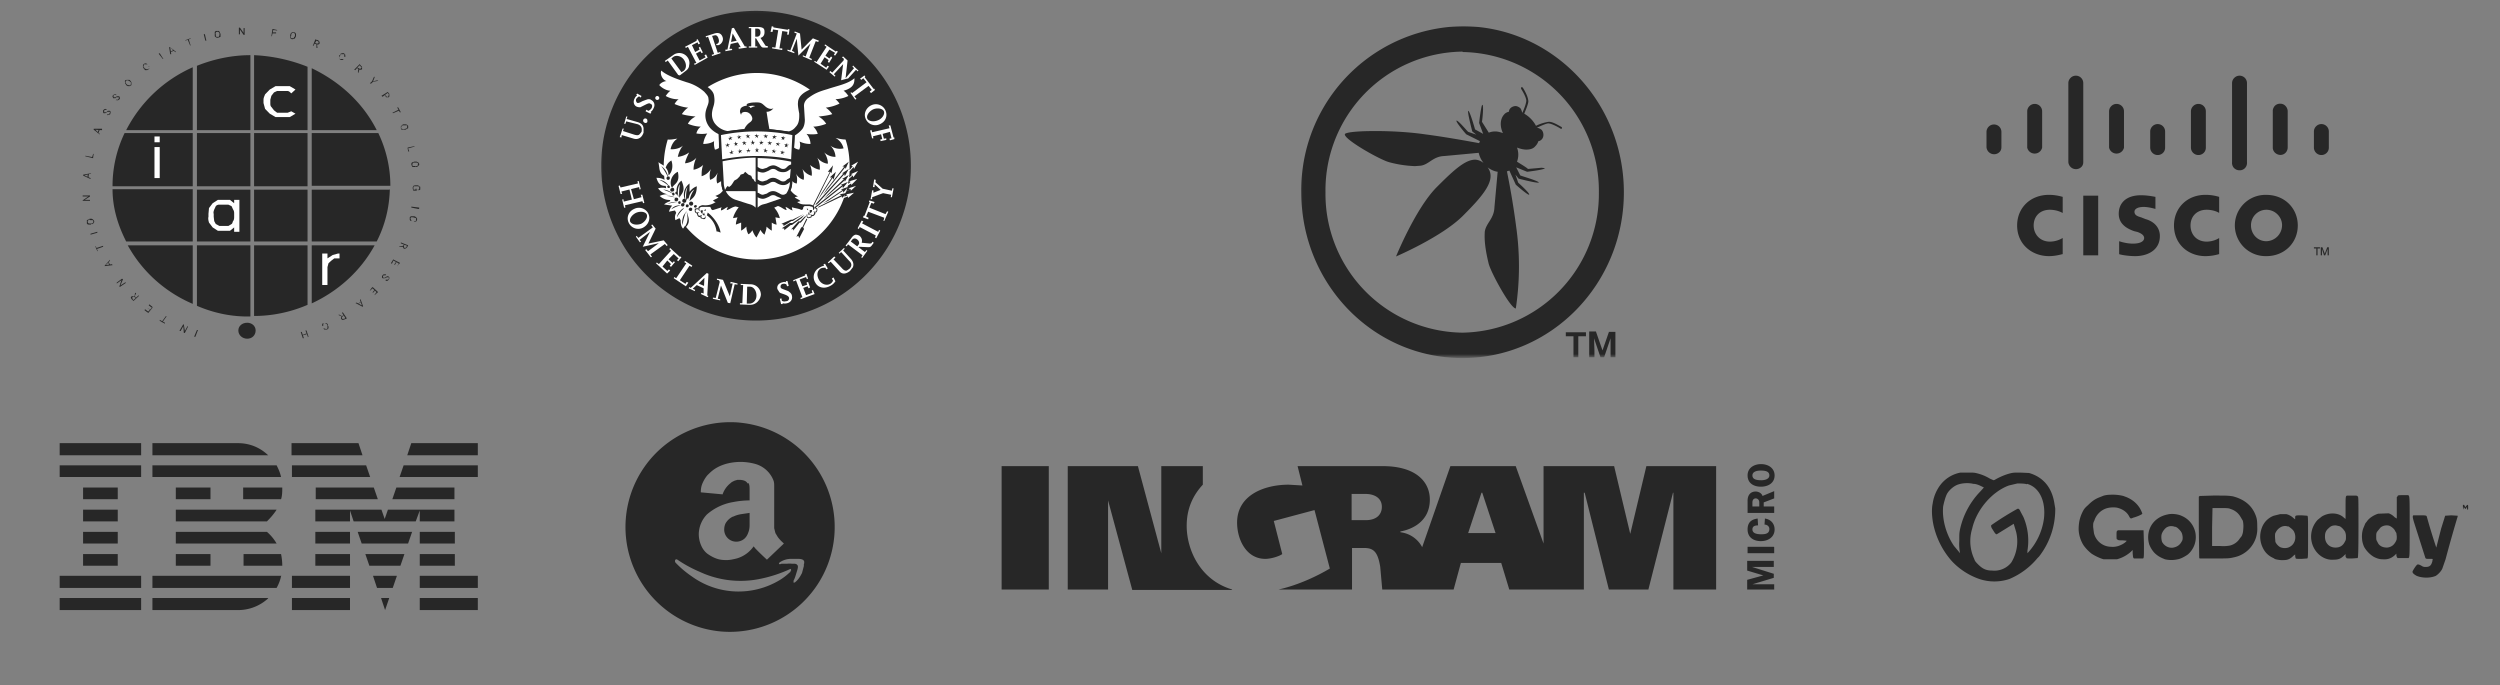 <svg xmlns="http://www.w3.org/2000/svg" shape-rendering="geometricPrecision" text-rendering="geometricPrecision" viewBox="0 0 620 170"><rect x="0" y="0" width="620" height="170" fill="#808080" stroke="none"/><g mask="url(#a)" transform="matrix(1.3 0 0 1.2 19.07 -2.04)"><path fill="#272727" d="m22.4 71.2.5-1.3h.2l-.5 1.4h-.2v-.1ZM19.6 70l.7-1.3.1.1.2 1.3.5-1 .1.1-.6 1.3h-.2l-.1-1.4-.5 1h-.2V70Zm-3.4-1.8L17 67l.1.1-.8 1.2h-.1v-.1Zm-.4-.2v-.2l1 .6v.2l-1-.6Zm-2.1-3.2.1-.2.6.5-.1.2-.6-.5Zm-.2 1.4.9-1h.1l-.9 1.2-.1-.2Zm-.1-.9.6.4h-.1l-.5-.4Zm-.5.5.1-.2.6.5-.1.2-.6-.5Zm-2.1-1.9-.3-.3-.2-.3v-.2l.2-.2a.4.4 0 0 1 .3 0h.2l.3.3v.1l-.3-.2-.1-.1h-.3v.2c-.1 0-.1 0 0 .1v.2l.2.2 1-1v.2l-1 1Zm.5-1.6-.3.7v-.1l.1-.7.2.1Zm-3.7-2.2 1-.8.2.1-.5 1.3 1-.7v.2l-1.1.8-.1-.1.4-1.3-.9.7v-.2Zm-2.2-3.6 1.3-.2.1.2-1.5.2v-.1l.1-.1Zm1-1-1 1.1h-.1l1-1.2v.2l.1-.1Zm-.5.3H6l.4.7h-.2l-.3-.7ZM3.6 53l1.4-.5v.2l-1.3.5V53h-.1Zm-.1-.4h.1l.4 1h-.1l-.4-1ZM2.6 50l1.3-.4v.2l-1.3.4V50Zm-.2-3.1h.4l.2.1.2.2.1.2v.2l-.1.2-.2.2h-.3v.1a1 1 0 0 1-.4 0h-.2l-.2-.2v-.7l.2-.1.3-.1v-.1Zm.1.2-.3.1-.1.1a.3.3 0 0 0 0 .3v.2l.3.1h.5l.2-.2a.3.3 0 0 0 0-.3v-.1l-.1-.1h-.5v-.1Zm-1.4-5h1.4v.2l-1 .7h1v.2H1.1v-.1l1.1-.8H1.1v-.2Zm.2-4.2 1.3.6v.2L1.2 38v-.1h.1Zm1.3-.3-1.3.4h-.1v-.2l1.5-.3v.1h-.1Zm-.5 0h.2l-.1.8H2l.1-.8Zm1-4.1h.1l-.1.7h-.2l.2-.7Zm-1.4.4 1.4.3v.2L1.6 34v-.1h.1Zm1.7-5.5 1 1v.1l-1.2-1v-.2l.2.1Zm1.3.2-1.4-.1v-.2h1.5v.3h-.1Zm-.5-.2h.2l-.3.8h-.2l.3-.8Zm1.9-3.6h-.2l-.2.1-.1.1-.2.1h-.3a.4.4 0 0 1-.1-.3v-.3l.2-.2a.4.4 0 0 1 .5 0l-.1.1h-.3l-.1.2v.3h.4l.1-.1.2-.2h.4l.1.1v.1c.1.1 0 .2 0 .2a.7.7 0 0 1-.1.4h-.2l-.2.1h-.1v-.2h.4v-.2l.1-.1v-.2h-.2Zm1.9-3h-.5l-.1.2h-.5v-.1l-.1-.2v-.2l.1-.1.2-.2h.4v.2l-.2-.1h-.1l-.2.1v.4h.4l.2-.2h.5v.1l.1.2v.2a.8.8 0 0 1-.3.3h-.1s-.1.1-.2 0h-.2l.1-.1h.3A.6.6 0 0 0 8 22v-.2Zm2.2-3.4.2.3v.6l-.3.2h-.4l-.3-.2v-.1l-.2-.2v-.3a.5.5 0 0 1 0-.4l.3-.1h.4c.1 0 .2 0 .3.2Zm-.1.2v-.1l-.2-.1-.2-.1h-.2l-.1.1-.1.1v.4l.2.2.2.2h.2c.1.05.2.05.3 0l.1-.2v-.4l-.2-.1Zm3.5-3.1.2-.1v.5l-.2.2-.2.1H13l-.2-.3-.1-.1-.1-.2v-.3c0-.16.07-.3.2-.4l.2-.1h.2l.3.2h-.7v.2l-.1.1v.2l.1.2h.1c0 .2.1.2.2.2l.1.1h.4l.2-.2v-.3h-.2Zm2.2-2.8.7 1.2h-.1l-.8-1.1.2-.1Zm2-1.2.2 1.4h-.2l-.2-1.4.1-.1.1.1Zm1 1-1-1h-.1v-.1l1.2 1-.2.1h.1Zm-.3-.5v.2l-.7.3v-.1l.7-.4Zm2.8-2.3.4 1.4h-.1l-.5-1.3h.2v-.1Zm.4-.1v.1l-1 .4V10l1-.4Zm2.7-.9.3 1.4h-.2l-.3-1.3h.1l.1-.1Zm3-.1v.7l-.2.1-.3.1h-.2l-.2-.1-.2-.2v-.9l.2-.2h.6l.2.3v.2h.1Zm-.2.2v-.3l-.2-.2a.3.3 0 0 0-.3 0h-.1l-.1.1v.2c-.1 0-.1.1 0 .2v.3l.1.2c.1.05.2.05.3 0h.2v-.1l.1-.2v-.2ZM32 7.4v1.5h-.2l-.7-1.1v1h-.2V7.4h.2l.7 1.1v-1h.2v-.1Zm5.5.3-.3 1.5h-.1l.2-1.5h.2Zm.5.8v.1h-.7v-.2h.7v.1Zm.2-.6V8l-.8-.1v-.2l.8.2Zm3.6 1.3-.2.4-.1.1-.3.1H41l-.2-.1-.1-.2v-.3c-.1 0 0-.1 0-.2v-.1l.1-.3.2-.2a.5.5 0 0 1 .4 0h.2l.2.3v.5Zm-.2 0v-.5l-.2-.2h-.3l-.2.2V9l-.1.2v.2l.1.2h.5v-.2l.2-.2Zm4 .7.4.1.2.2.1.2v.3a.4.4 0 0 1-.3.2h-.2l-.5-.2v-.2l.4.2h.2a.2.2 0 0 0 .2-.1v-.3l-.2-.1-.2-.1-.6 1.1H45l.5-1.4.1.1Zm.1 1.6v-.7h.1l.1.8h-.2v-.1Zm5 2.4h.2l-.2.2h-.3l-.2-.1-.2-.2v-.7h.2l.1-.3.3-.1h.4c0 .2.1.2.2.3v.5l-.2-.1v-.5h-.7v.2l-.2.1v.2l-.1.2v.1l.1.2h.6Zm3.2 1 .3.4.2.2v.5a.4.4 0 0 1-.4.1h-.2l-.4-.4h.1l.3.1.1.1h.2l.2-.2v-.1l-.2-.2-.2-.2-.8 1-.2-.1 1-1.1v-.1Zm-.3 1.7.1-.7.2.1-.2.8-.1-.2Zm3.2 1.1-.3.8.8-.2.2.1-1 .2-.4.4-.2-.1.4-.4.4-1 .1.2Zm2.1 3.9-.2-.3.3.2.1.2h.3v-.2l.1-.1v-.2l-.2-.3-1 .8-.2-.2 1.2-.8.3.4v.3a.4.4 0 0 1-.1.4h-.4c-.1 0-.2 0-.2-.2Zm2.7 2.9-1.3.6-.1-.1 1.3-.7v.2h.1Zm.2.4h-.2l-.5-1h.2l.5 1Zm.9 3.6a1 1 0 0 1-.4 0h-.4l-.1-.3v-.4l.2-.2.2-.2h.6l.2.1.2.2v.5l-.2.1-.3.2Zm-.1-.2h.2l.2-.2v-.5h-.8l-.2.1-.1.2a.3.3 0 0 0 0 .3v.1h.1l.2.1h.3l.1-.1Zm.8 4.7h-.2l-.1-.6h.1l.2.6Zm1-1-1.3.4v-.2l1.3-.3v.2-.1Zm.2 4.2a1 1 0 0 1-.4 0H64l-.1-.2-.1-.3v-.2l.1-.2.2-.1.3-.1h.4l.2.1a.5.5 0 0 1 .3.4v.2l-.2.2-.2.2h-.3Zm0-.1.2-.1h.2v-.2l.1-.2v-.1l-.2-.2h-.7l-.1.1-.1.2v.3l.1.1h.4l.1.1Zm.1 5h-.5a.5.5 0 0 1-.1-.3.8.8 0 0 1 0-.5l.1-.2.3-.1h.6l.2.2.2.1v.6l-.2.1H65v-.1h.2l.1-.1v-.5l-.2-.1h-.8a.4.4 0 0 0-.1.3v.4h.4v-.2h.2v.5l-.1-.1Zm.5 3.8-1.4-.3v-.2l1.5.2v.2l-.1.1Zm-1.4 2.3v.2l-.2-.1-.1-.2v-.5l.2-.2h.7l.2.1.2.2.1.2v.2l-.1.3-.2.1h-.3v-.1h.2l.2-.1v-.5l-.2-.1h-.2l-.1-.1h-.5v.2c-.1 0-.1.1 0 .2v.1l.1.1Zm-.6 5.2-.2.4-.2.2-.2.1h-.2l-.1-.1-.1-.2v-.2l.2-.4h.1l-.1.3v.2a.3.3 0 0 0 0 .2h.4v-.1l.2-.3-1.2-.5v-.2l1.4.6Zm-1.7.2.8-.1-.1.2h-.7v-.1Zm-1.4 3.6-.2-.1.4-.7.1.1-.3.7Zm1.4 0-1.2-.7v-.2l1.3.7v.2h-.1Zm-.8.2h-.2l.4-.6h.1l-.3.6Zm.4.4.3-.7h.1l-.4.7Zm-2.6 2.3h.2l.2-.1.1-.1.2-.1h.2l.2.2v.3l-.1.2-.2.2a.4.4 0 0 1-.4 0v-.2h.4l.2-.1V59h-.4l-.1.1-.2.1h-.2c0 .1 0 .1-.1 0h-.2a.4.4 0 0 1-.1-.3v-.1l.1-.2.2-.2h.5l-.1.2h-.4a.6.6 0 0 0-.1.2v.2l.1.1Zm-2.6 2.7v-.1l.4-.6.1.2-.5.5Zm1.4.4-1-1 .1-.2 1 1v.2h-.1Zm-.8 0-.1-.1.4-.5.1.1-.4.5Zm.3.5v-.1l.4-.6.2.1-.6.6Zm-2.4 2.2-.4-1.2.1-.2.5 1.5-.1.1-.1-.1v-.1Zm-1.1-.7 1.2.7v.2l-1.4-.8h.2v-.1Zm.3.4v-.1l.6-.5v.1l-.6.5Zm-2.1 2.9-.4.2-.3.1h-.2l-.2-.2v-.3l.1-.2.4-.3v.1l-.2.2-.1.1a.3.3 0 0 0 0 .3v.1h.4l.2-.2-.6-1 .1-.2.8 1.3Zm-1.5-.8.7.4h-.2l-.6-.3.1-.1ZM47 69l-.2.1v-.5l.3-.1h.6l.2.3v.2l.1.2v.3a.5.5 0 0 1-.3.3h-.5l-.2-.2h.3l.2.1h.1l.2-.1v-.7l-.2-.3h-.1l-.2-.1h-.1l-.2.1v.4Zm-3.9 2v-.1l.7-.3v.2l-.7.2Zm1 .4-.5-1.4h.2l.4 1.3H44l.1.1Zm-1 .2-.4-1.3h.2l.4 1.3h-.2Zm.9-30.7H33.8v10.7H44V40.9Zm-10.9 0H22.9v10.7h10.2V40.9Zm0-11.7H22.9v11h10.2v-11Zm10.9 0H33.8v11H44v-11Zm.8-.6h12.4c-2.6-5.6-7-10-12.4-12.8v12.8Zm0 11.5h15a27 27 0 0 0-2.3-10.9H44.8v11-.1ZM22.1 51.6V40.8H6.8c0 3.8 1 7.4 2.6 10.8h12.7Zm0-22.4h-13a27 27 0 0 0-2.3 11h15.3v-11Zm0-.6v-13c-5.6 2.7-10 7.3-12.7 13h12.7Zm0 23.8H9.7c2.7 5.3 7 9.6 12.4 12.1V52.4Zm11-39.3c-3.5 0-7 .8-10.2 2.2v13.3h10.2V13.1Zm26.5 27.8H44.8v10.7h12.4c1.6-3.4 2.4-7 2.5-10.8l-.1.1ZM44.8 52.4v12a27 27 0 0 0 12-12h-12Zm-11-39.3v15.5H44V15.5a29.3 29.3 0 0 0-10.2-2.4ZM33.1 67V52.4H22.9v12.5c3.2 1.5 6.7 2.3 10.2 2.2V67ZM44 52.4H33.8V67c3.5 0 7-.8 10.2-2.3V52.4Z"/><path fill="#fff" d="M15.8 31.1h-1v-1.2h1v1.2Zm0 7.4h-1v-6.4h1v6.4Zm25.9-13.3-1.1.7h-2.7l-1.1-.7-.9-1-.3-1.2v-.7c0-.4.2-.8.3-1.1l.9-1 1.1-.7h2.7l1.1.7-.8.8-.3-.3a.8.8 0 0 0-.4-.2h-2l-.6.3-.5.7-.2.8v.7c0 .3 0 .6.2.8l.5.7.6.5h2l.7-.3.8.5ZM31 49.6h-1v-.9l-.8.7h-2.3l-1-.7-.7-1c-.1-.4-.2-.8-.1-1.2v-.6l.1-1.2.7-1 1-.7h2.3l.8.7V43h1v6.6Zm-1-3v-.7c0-.3 0-.6-.2-.9l-.3-.7-.6-.3h-1.7a.8.8 0 0 0-.7.3l-.3.7c-.1.3-.2.6-.1.9v.6l.1.9.3.6.7.4h1.7l.6-.4c.2-.1.2-.5.3-.6.2-.3.2-.6.2-.9v.1Zm20.1 8.5h-1l-.6.5-.5.5-.2.8v3.7h-1v-6.5h1v1l1-.7 1-.3h.3v1Z"/><path fill="#272727" d="M32.5 71.7c.9 0 1.6-.7 1.6-1.7 0-.9-.7-1.6-1.6-1.6-1 0-1.7.7-1.7 1.6 0 1 .8 1.7 1.7 1.7Z"/><mask id="a" width="400%" height="400%" x="-150%" y="-150%" mask-type="luminance"><path fill="#fff" d="M0 6.9h68.5v68.5H0V6.9Z"/></mask></g><g mask="url(#b)"><path fill="#272727" d="M187.5 79.5a38.4 38.4 0 1 0 0-76.8 38.4 38.4 0 0 0 0 76.8Z"/><path fill="#fff" d="m212.5 44.4-2 .6.5.1-.7.5.2-1.2 1-.9.1.5 1.2-1.6-1.8.8.4.1-.8.7.1-1.5 1-1.1.1.5 1-1.8-1.7 1 .4.1-.8 1v-1c0-2.3-.3-4.5-1-6.6-1 0-2-.3-2.5-.4a4 4 0 0 1 2 2.6 4 4 0 0 1-3.3-.7 4 4 0 0 1 1.3 2.8 4 4 0 0 1-2.9-1.2c.5.5 1.1 2 1 2.9-1-.1-2-.7-2.6-1.5.5 1.1.7 2 .6 3a5 5 0 0 1-2.4-1.2c.4 1 .5 2 .4 2.7a4 4 0 0 1-2.3-1.7c.3.8.5 2 .3 2.7a3 3 0 0 1-2-1.8c.5 1 .4 2.1.3 2.7-.4 0-.9-.3-1.1-.6v.5c-.1.7-.2 1.3-.5 1.8l.3.3c.5.6 1.1 1 1.6 1.2l-.8.2c.3.4 1 .5 1.4 1l-.8.2c.8.6 1.5.6 1.9.6h1c.4 0 1 .2 1.1.3.3.2.3.6.2.8 0 0 0 .2-.3.3-.2 0-.1 0 0 0 0 0 .1-.6-.1-.8l-.8-.2h-1c-.3 0-.5.3-.5.4 0 .3-.2.7-.6.5-.6-.3-1.3-.3-2.2-.6 0 .2 0 .5.2.8-.8-.2-1-.6-1.8-.9l.3.8c-.7-.1-1.2-.7-2.1-1h-.1l-.9.4a6 6 0 0 1 1.4 2.6l-1.1-.2.3 1.8s-.5 0-1.2-.5v2s-.6-.3-1.3-1c0 .7-.3 1.3-.5 2 0 0-.6-.4-1-1.2l-1 1.9s-.6-.6-1-1.8c-.5.8-1 1-1 1-.3-.5-.5-1.2-.5-1.9-.7.7-1.3 1-1.3 1v-2l-1.3.5c0-.6.2-1.2.4-1.8l-1.1.2c.2-1 1-2.2 1.4-2.7l-.8-.2c-1 .2-1.5.8-2.2.9l.3-.8c-.7.3-1 .7-1.7.9 0-.3 0-.6.2-.8l-2.2.7c-.5 0-.5-.7-.7-.8h-1.7c-.4 0-.6 0-.8.2-.3.2-.1.7 0 .8h-.1a.5.5 0 0 1-.3-.4c0-.2 0-.6.2-.7s.7-.4 1.1-.3a4.5 4.5 0 0 0 3-.8c-.3 0-.4-.2-.7-.3.4-.4 1.1-.5 1.4-.9-.3 0-.5-.2-.8-.3.7-.3 1.2-.5 1.6-1l.3-.3c-.2-.6-.4-1.2-.4-1.9v-.5l-1 .6c-.3-.6-.2-1.8.1-2.7-.5 1-1 1.5-1.9 1.8a5 5 0 0 1 .2-2.7 4 4 0 0 1-2.3 1.8c0-.8 0-1.9.4-2.8a5 5 0 0 1-2.4 1.2c0-1 .2-1.9.7-3-.6.8-1.8 1.3-2.8 1.4.1-.9.7-2 1-2.7-.8.6-1.8 1-2.8 1.1.2-1 .6-2 1.3-2.8-.8.7-2.1 1-3.1.9.2-1 .8-2.1 1.7-2.6-.5 0-1.4.3-2.4.2-.64 2.1-.98 4.3-1 6.5-.5-.4-.9-.5-1.3-.9l.2 1.4c.1 1 .5 1.7 1.2 2l.1 1c-.5-.3-1.1-.5-2-.5.5 1.8 1.3 2 2.3 2l.1.6c-.5-.2-1.2-.2-2 0 .6.8 1.3 1.3 2.5 1.5a4 4 0 0 0-2.1.4c.9.8 1.7 1 2.6 1v.3c-.6.2-1.2.5-1.5.8l2 .3c-.3.3-.6.8-.8 1.5l1.5-.3.3.6c-.3.5-.4 1.1-.2 1.8l1-.5.3.5c0 .8.1 1.6.6 2.1l.5-.7a23 23 0 0 0 39.4-6.9l1-.4v.4l1.5-1.3-2 .4.4.2-.8.4.4-1.3 1.2-.6v.4l1.3-1.2-1.9.6.5.2-1 .5.4-1.4.8-.5v.4l1.4-1.4v-.1Z"/><path fill="#fff" d="M178.3 33.3a7 7 0 0 1-1.6-1 4.8 4.8 0 0 1-1.6-5c.3-1.1.8-1.7.6-2.8 0-.7-.6-1.2-1-1.7a11 11 0 0 0-4.4-2.4c-1.2-.4-4.8-1.5-6.3-2.9-.4 1 .4 2.4 1.3 2.6-.8.1-1.5.5-1.8 1 .6.7 1.8 1.4 2.8 1.4-.5.3-1 1-1.2 1.3.8.5 2.2.9 3.2.8-.4.3-.8.8-1 1.2.7.3 2 .8 3.4.9-.5.2-1.2 1-1.6 1.6.8.3 2.4.5 3.4.6-.8.4-1.5 1-1.9 1.8.7.3 2 .7 3.2.7a3 3 0 0 0-1.1 1.7 8 8 0 0 0 2.7 0 6 6 0 0 0-1 2.6c.9 0 2-.2 2.7-.7-.1.7 0 1.5.2 2.1.3 0 .7-.2 1-.4v-3.4Zm33.6-13.9c-1.6 1.4-4 1.8-6.7 2.7-2 .6-3.2 1-5 2.4-.4.4-.9 1-.8 2l.2 3.2c0 1.1-.3 2-.8 2.5a7 7 0 0 1-1.7 1.4l-.2 3c.4.3 1 .5 1.3.5.3-.6.3-1.4.1-2a6 6 0 0 0 2.7.6c0-.7-.3-1.8-1-2.5a8 8 0 0 0 2.8 0c-.2-.7-.6-1.3-1.1-1.8 1.1 0 2.5-.4 3.2-.7a5.3 5.3 0 0 0-1.9-1.8c1-.1 2.6-.3 3.4-.6a6 6 0 0 0-1.6-1.6 11 11 0 0 0 3.4-1 5.02 5.02 0 0 0-1-1.1 8 8 0 0 0 3.2-.8c-.2-.3-.7-1-1.2-1.3 2.6-.7 2.7-2 2.7-3v-.1Z"/><path fill="#fff" d="M200.8 22.2a23 23 0 0 0-25.3-.6c1 .7 1.5 1.4 1.6 2.2.1.7.2 1.5-.2 2.7-.4 1.3-.6 2.6.3 4a5 5 0 0 0 3.2 2l4.2-.5a4 4 0 0 1 1.3-1.6c.9-.6.7-1.2.5-1.6a2 2 0 0 0-.9-.9c-.4-.2-1.7-.3-1.7.6-.2-.4-.4-.8-.2-1.3.1-.8 1.4-1 1.7-1-.3-.1-.1-.5.4-.6.7-.2 1.3-.2 2-.2 1.1 0 1.3.3 2 .9.7.7 1.7.9 2.1.5-.3.6-1.2 1-1.7.9l.4 2.6.3 1.7 4.8.6a3 3 0 0 0 1.7-1.1c.6-.6 1-1.4.9-3.4-.1-.5-.4-2-.3-2.6 0-1.5 1.2-2.5 3-3.3h-.1Z"/><path fill="#fff" d="m185.5 26.3.4.2.1.1.1.2.6-.3.6-.2c-1-.2-1.2.1-1.8 0Zm32.7 4.5c1.4-.6 2-2 1.4-3.4a2.6 2.6 0 0 0-3.5-1.3c-1.3.6-2 2.1-1.4 3.4a2.6 2.6 0 0 0 3.5 1.3Zm-1.6-3.7c1-.4 2.3-.2 2.6.5s-.4 1.8-1.4 2.2c-1.1.5-2.4.3-2.7-.4s.4-1.8 1.5-2.3Zm-.3 7.3-.5-2 .3-.2.2.6 4.3-1-.2-.7h.4l.8 3h.2v.4l-1.1.3-.1-.4.5-.1-.4-1.6-1.8.5.3 1.2.6-.1v.4l-1.4.3-.1-.4.5-.1-.3-1.2-2 .5.1.5h-.3v.1Zm-60.7-5.5-.2.6 2.8.8c.9.3 1.3.7 1.4 1.5v1.1c-.4 1.2-1.3 1.8-2.4 1.5l-3-.9-.1.6-.4-.1.7-2.1h.3l-.2.6 2.8.9c.7.2 1.1.2 1.4-.2l.4-.5c.2-1-.1-1.6-1-1.9l-2.8-.7-.2.6h-.3l.5-1.8h.3Zm5 1.2a.5.5 0 0 1-.32.37.5.5 0 0 1-.48-.07.54.54 0 0 1 .4-1 .5.5 0 0 1 .31.28.5.5 0 0 1-.01.42h.1Zm.9-2.2-.2.3-1.2-.6.2-.4.5.3c.4-.2.6-.4.8-.7.2-.4.2-.9-.2-1-.3-.3-.6-.2-1.4.2l-1.2.6c-.3 0-.6 0-1-.2-.7-.4-.8-1.3-.4-2 .2-.4.3-.5.6-.7l-.2-.2.2-.3 1.1.6-.2.4-.4-.3c-.4.2-.5.4-.7.6-.2.4 0 .8.2 1 .3.1.6 0 1.3-.4l.8-.3.6-.2c.3 0 .6 0 .8.2.8.4 1 1.3.6 2a2 2 0 0 1-.8 1h.2v.1Zm2-3.6a.5.5 0 0 1-.85.35.5.5 0 0 1-.15-.35c0-.2.2-.5.5-.5s.5.3.5.5Zm12-10-3.2 1.8-.2-.3.6-.2-2.1-4-.5.3-.2-.3 2.9-1.5-.1-.2.3-.2.6 1.1-.4.2-.2-.5-1.4.7.8 1.7 1.1-.6-.2-.5.3-.2.7 1.4-.3.2-.3-.5-1.1.6.9 1.7 1.5-.8-.3-.5.4-.2.5 1-.1-.2Zm3.2-1.1-2.1.7-.1-.3.6-.2-1.5-4.3-.5.2-.1-.3 2.2-.7c1-.3 1.7 0 2 .9.3.8-.2 1.7-1 2h-.5l-.1-.3h.2c.5-.2.6-.7.4-1.3-.2-.7-.6-1-1.1-.8l-.5.1 1.4 4.2.6-.2.1.3Zm6.4-1.7h-.4L182 6.9l-.5.1-1.1 5.3h-.5v.4l1.7-.3-.1-.3h-.6l.3-1.2 1.8-.4.7 1.2h-.5v.4l2-.3-.1-.3Zm-3.8-1.1.4-2.1 1 1.8-1.4.3Zm9.1 1h-.3c-.2 0-.2 0-.4-.3l-1.1-1.7c.7-.2 1-.7 1-1.4 0-.4 0-.7-.3-1-.3-.2-.7-.3-1.3-.3h-2.3V7h.6v4.5h-.6v.3h2.1v-.3h-.5v-2h.2l1.1 1.8c.3.4.4.5.8.5h1v-.4Zm-3.1-4.3h.5c.5 0 .8.3.8 1 0 .6-.3 1-.9 1h-.4v-2Zm6.6 5.3-2.4-.4v-.3l.8.1.7-4.3-1.3-.2-.1.6h-.5l.3-1.4.4.1v.2l3.6.6v-.2l.4.1-.2 1.3h-.4l.1-.7-1.3-.2-.7 4.3h.7v.4h-.1Zm7.3 2.5-2.1-.9v-.3l.7.3 1.2-3.2-3 3-.4-4.2-1.2 3 .6.3v.3l-1.7-.6v-.3l.7.2 1.6-4.2-.6-.2.1-.3 1.3.5.4 4 2.8-2.8 1.5.6-.2.3-.6-.2-1.6 4.1.6.3v.3h-.1Zm3.8 2.4-3.1-2 .2-.2.4.3 2.5-3.8-.5-.3.1-.3 2.7 1.8.1-.2.4.2-.7 1-.3-.2.3-.5-1.4-.8-1 1.5 1 .7.4-.5.3.3-.8 1.3-.3-.3.2-.4-1-.7-1 1.6 1.4 1 .3-.5.4.2-.6.8Zm-35.5.3-.5.3-2.5-3.4.5-.4c.7-.5 2-.2 2.6.7.7 1 .7 2.2-.1 2.8Zm1-3.4a2.5 2.5 0 0 0-3.6-.5l-2 1.4.2.3.5-.4 2.6 3.6.4.1 1.3-1c.6-.4 1-.9 1-1.5.2-.7 0-1.5-.4-2Zm41.1 2-.2.3.4.4-2.1 2.5.5-4.4-1.1-1-.3.2.5.4-.1.4-2.8 3-.5-.4-.2.3L207 19l.2-.2-.4-.4 2.3-2.5-.5 4 1.5-.4h.2l2-2.2.4.4.2-.2-1.3-1.2v-.1Zm5.2 5.7-.1.2-2.3-3h.2l-.2-.4-1.1.8.3.3.5-.4.8 1-3.6 2.7-.1-.2-.3.1 1.2 1.7.3-.2-.5-.6 3.5-2.6.8 1-.5.4.3.4 1-.8-.3-.4h.1Zm-22.7 53.5h-.4l-.3-1.3.4-.1.1.6c.4.2.7.2 1 .1.6 0 .8-.4.8-.8-.1-.4-.4-.6-1.2-.9s-1-.3-1.2-.5l-.5-.8c-.2-.8.3-1.5 1.3-1.7.3-.1.5-.1.8 0v-.3h.4l.3 1.2-.4.1-.2-.5c-.3-.1-.5-.2-.8-.1-.4 0-.7.4-.6.8 0 .3.3.4 1.1.7l.8.3.5.4c.2.2.4.5.4.8.2.8-.3 1.6-1.2 1.8a2 2 0 0 1-1.1 0v.2Zm8-2.5-3.5 1.3-.1-.3.5-.2-1.6-4.2-.6.3-.1-.3 3-1.2-.1-.2.4-.2.4 1.2-.3.1-.2-.5-1.6.6.7 1.7 1.2-.4-.2-.5.4-.2.5 1.4-.4.2-.2-.5-1.1.4.7 1.8 1.6-.6-.2-.5.3-.2.4 1h.1Zm5.1-3.2a3 3 0 0 1-1.3 1.2c-1.4.8-3 .5-3.7-.8a2.6 2.6 0 0 1 1-3.7 3 3 0 0 1 1.2-.5l-.2-.3.4-.2.7 1.2-.4.2-.2-.4c-.6 0-.8 0-1.2.2-.9.6-1 1.7-.4 2.8s1.9 1.5 2.8 1c.3-.2.5-.4.7-.8l-.3-.5.4-.3.5 1v-.1Zm2.3-8-.4.4 2 2.2c.5.6.7 1.3.4 2l-.7.9c-1 .8-2 .9-2.7 0l-2.1-2.3-.5.4-.2-.2 1.6-1.5.3.3-.5.4 2 2.1c.5.6.9.8 1.3.7l.6-.4c.7-.6.7-1.4 0-2l-2-2.2-.4.4-.2-.2 1.3-1.2.2.2Zm8.8-4.5-1 1.9-.3-.2.2-.5-4-2.1-.2.5-.3-.2 1-1.9.4.2-.3.5 4 2.1.2-.5.3.2Zm2-4.7-1 2.3h-.2l.2-.8-4-1.5-.5 1.2.6.3-.1.4-1.3-.5.2-.4h.2l1.3-3.4h-.2l.1-.4 1.3.4-.2.4-.6-.2-.5 1.2 4 1.6.4-.7.3.1Zm1.3-5.7-.4 2.1h-.3l.1-.6-2-.4-2.7 1v.5h-.4l.4-2.2h.3v.6l1.8-.7-1.5-1.4v.7h-.4l.3-1.9.4.1-.1.6 1.8 1.6 2.3.5.1-.6h.3v.1ZM211 59.9l.3-.4c.3-.4.8-.5 1.3-.1s.6 1 .3 1.3l-.3.4-1.6-1.2Zm5.4 0-.2.3c0 .1-.2.2-.5.2l-2-.2c.2-.7 0-1.2-.5-1.7a2 2 0 0 0-1-.3c-.4.1-.7.3-1.1.9l-1.4 1.8.3.2.3-.5 3.6 2.7-.3.5.2.2 1.3-1.8-.2-.2-.4.5-1.6-1.2.2-.1 2.1.1c.5 0 .6 0 .9-.3l.6-.8-.3-.2v-.1Zm-61.6-8.3-.5-2.1.3-.1.1.6 2-.5-.6-2.5-2 .5.2.6h-.4l-.5-2 .3-.1.2.5 4.3-1-.1-.6h.3l.5 2-.3.1-.1-.6-2 .5.7 2.5 1.9-.5-.2-.6h.4l.5 2-.3.1-.2-.5-4.3 1 .1.6h-.3v.1Zm4.6 4.9c1.4-.7 2-2.2 1.4-3.5a2.6 2.6 0 0 0-3.5-1.2c-1.4.6-2 2.1-1.4 3.4a2.6 2.6 0 0 0 3.5 1.3Zm-1.7-3.7c1.1-.5 2.4-.3 2.7.4s-.4 1.8-1.4 2.3c-1.1.4-2.3.2-2.7-.5-.3-.7.4-1.7 1.4-2.2Zm3.7 11L160 62l.3-.2.4.5 2.7-2-4 .9 1.8-3.7-2.6 2 .4.4-.3.2-1-1.4.2-.2.4.5 3.6-2.6-.4-.6.3-.1.8 1-1.8 3.7 3.8-.8 1 1.2-.3.2-.4-.5-3.6 2.6.4.6-.3.1Zm4 4-2.7-2.5.2-.2.5.4 3-3.3-.4-.4.2-.3 2.4 2.2.1-.1.3.2-.8 1-.3-.3.4-.4-1.2-1.1-1.3 1.3 1 .9.3-.4.3.2-1 1.2-.3-.3.3-.4-.9-.9-1.2 1.5 1.2 1.1.4-.4.3.3-.7.7h-.1Zm4.7 3.2-3-2 .1-.3.5.3 2.5-3.7-.5-.3.2-.3 1.8 1.2-.2.3-.5-.3-2.4 3.6 1.4.9.3-.5.4.2-.6.9Zm5.6 2.4-.3-.1.3-5.4-.4-.2-4 3.7-.4-.2-.1.3 1.5.7.1-.3-.6-.3 1-.9 1.7.8v1.3l-.5-.2-.2.3 1.7.8.2-.3Zm-2.5-3 1.5-1.5-.1 2-1.4-.6v.1Zm7.9 4.8-.6-.1-1.7-4.3-.8 3.3.6.1v.3l-1.8-.4v-.3l.7.1 1-4-.2-.4-.5-.1v-.3l1.5.3 1.7 4.1.7-3.2h-.6l.1-.4 1.7.4v.3l-.7-.1-1.1 4.7Zm4.8.4c.8 0 1.3-.2 1.8-.6a3 3 0 0 0 1-1.9c0-1.4-1.1-2.6-2.6-2.6l-2.4-.1v.3h.6l-.2 4.5h-.6v.3l2.4.1Zm-.6-4.5h.7c.9 0 1.6 1 1.6 2.2s-.8 2-1.8 2h-.6l.1-4.2Z"/><path fill="#272727" d="M187.7 52.8h-.3c-.1-.8-.7-1.3-1.5-1.5l-3.5-1.1c-2.2-.7-3.4-2.5-3.5-4.8-.3-4.13-.53-8.26-.7-12.4a43.6 43.6 0 0 1 18.9 0c-.1 3.6-.5 9.2-.7 12.4a5 5 0 0 1-3.5 4.8l-3.5 1c-.8.3-1.4.8-1.5 1.6h-.2Z"/><path fill="#fff" d="m187 44.6-.4-.3-.3-.7-.7-.3-.8-.7-.4.5-.7.2-.3.5-.6.6-.7.4-.5.8-.3.4-.5.4-.3-.3-.3.3-.4.7c-.1-.5-.3-1-.3-1.7l-.3-5.4c2.4-.5 5.6-.9 8.2-.9v6c-.1 0-.3-.1-.4-.4v-.1Zm.3 2.8H180a4.1 4.1 0 0 0 2.6 2.2l2.8.9.7.2c.6.2 1 .5 1.3.8v-4m7.8-3 .7-.4.2-2.2-.3.2c-.4.3-.8.6-1.6.6-.7 0-1.2-.2-1.6-.5-.3-.2-.5-.3-.9-.3s-.7.2-1 .4c-.5.2-1 .5-1.5.5s-1-.2-1.3-.3v2l.3.2c.3.2.6.3 1 .3l1-.3c.4-.3.9-.6 1.5-.6.7 0 1 .3 1.5.5.3.2.6.4 1 .4.5 0 .7-.2 1-.5Zm-6 4.8c-.5 0-1-.2-1.3-.4v2.6a3 3 0 0 1 1.3-.8l.8-.2c1.26-.44 2.53-.88 3.8-1.3l-1.2-.5c-.3-.2-.5-.3-.9-.3s-.7.2-1 .4c-.5.2-1 .5-1.5.5Zm6-7.9c.2-.2.5-.5 1-.6v-.7a44 44 0 0 0-8.3-.9v2.2l.3.2c.3.2.6.3 1 .3l1-.3c.44-.33.96-.54 1.5-.6.7 0 1 .3 1.5.5.3.2.6.4 1 .4.5 0 .7-.2 1-.5Zm-7.3 4.2v2.2l.3.1c.3.2.6.4 1 .4l1-.3c.4-.3.9-.6 1.5-.6.7 0 1 .3 1.5.5.3.2.6.4 1 .4s.6-.2.8-.3c.56-.83.88-1.8.9-2.8h-.1a2 2 0 0 1-1.6.7c-.7 0-1.2-.3-1.6-.5-.3-.2-.5-.3-.9-.3s-.7.2-1 .4c-.5.2-1 .5-1.5.5s-1-.2-1.3-.4Z"/><path fill="#fff" d="m179.1 39.5-.3-6a43.6 43.6 0 0 1 17.7 0l-.3 6a44.5 44.5 0 0 0-17 0h-.1Z"/><path fill="#272727" d="m180.8 34.8.1-.4-.4-.2h.5v-.5l.2.4.5-.1-.4.3.3.4-.4-.2-.4.3Zm3-.3-.5-.3-.3.3.1-.4-.4-.2h.5v-.5l.2.4h.5l-.4.2.2.5h.1Zm2-.2-.3-.3-.4.3.2-.4-.4-.3h.5v-.4l.2.4h.5l-.4.2.2.5h-.1Zm2.2 0-.3-.4-.4.3.2-.4-.4-.3h.5v-.4l.2.5h.5l-.4.2.1.4v.1Zm6.2.2-.4.2.2-.4-.3-.3h.4l.2-.3v.4h.5l-.4.3.1.4-.3-.3Zm-2.4-.5-.3-.3.4.1.2-.4v.4h.6l-.5.3.2.4-.4-.3-.4.3.2-.5Zm-2.1-.1-.4-.3h.5l.1-.4.1.4h.5l-.4.3.1.4-.4-.3-.3.3.2-.4Zm-8.5 4.4v-.4l-.4-.2h.5v-.6l.2.5.5-.1-.4.3.3.4-.4-.2-.3.3Zm2.8-.3-.4-.3-.4.4.1-.5-.4-.2h.5v-.5l.2.4h.5l-.4.3.3.4Zm2-.2-.4-.3-.3.4.1-.5-.4-.2h.5l.1-.5.1.5h.5l-.4.2.2.4Zm2.1 0-.4-.3-.3.3.1-.5-.3-.2h.4l.1-.5.2.5h.4l-.4.2.2.5Zm6 .2-.5.2.2-.4-.3-.3.5.1.1-.4v.4l.6.1-.5.2.1.5-.3-.4h.1Zm-2.4-.4-.3-.3h.4l.2-.4v.5h.6l-.5.2.2.5-.4-.4-.4.3.2-.4Zm-2-.2-.4-.3h.4l.2-.4v.5h.6l-.5.2.2.5-.4-.3-.3.2.1-.4h.1Zm-7.5-1.1.1-.5-.4-.2h.4l.1-.5.2.4h.4l-.3.3.2.4-.4-.3-.3.4Zm-2 .3v-.5l-.4-.2h.5v-.5l.2.4h.5l-.4.3.2.4-.4-.3-.3.4h.1Zm4.8-.6-.4-.3-.4.3.2-.4-.4-.3h.4l.1-.4.2.4h.5l-.4.2.2.5Zm2-.1-.3-.3-.4.3.2-.5-.4-.2h.4l.1-.5.2.5h.5l-.4.2.1.5Zm2.1 0-.3-.3-.4.3.2-.5-.4-.2h.5v-.5l.2.5h.5l-.4.3.1.4Zm6 .4-.5.2.2-.4-.3-.3h.5l.2-.4v.5h.5l-.5.2.1.5-.3-.3h.1Zm-2.4-.5-.3-.3h.5l.1-.4v.5h.6l-.5.2.2.5-.4-.4-.4.3.2-.4Zm-2-.2-.4-.3h.5l.1-.4.1.4h.5l-.4.3v.4l-.3-.3-.3.3.2-.4Zm-24 10.9c.6-1 2-1.2 1.4-3.9-1.5.7-2.2 2.5-1.5 3.9h.1Zm-.2-6.7a3 3 0 0 0-1.4 1.8c.5.5.7 1.3.7 1.9.9-.8 1.2-2.3.7-3.7Zm.9 9.2a3 3 0 0 0-2.1-.4 8 8 0 0 1 2.1.4Zm2.9 3.3c0 1 .7 2.3-.5 4-.1.2-.2.6.4-.1 1.3-1.5.2-2.7.1-4v.1Zm-2.4 1.6c0-.6.5-1.4 1.2-2 .4-.3.7-.5.3 0-.6.5-1.3 1.5-1.5 2Zm1.4 1.9c-.3-.7 0-1.7.2-2.3l.8-1.3c-.5.8-1 3-1 3.6Zm-2.1-8.8a.4.4 0 0 0-.7-.3c-.1.04-.2.12-.24.22a.43.43 0 0 0-.01.33.42.42 0 0 0 .55.25.4.4 0 0 0 .4-.5Zm3.8.6v-2.1c-1.3 1-1.7 2.6-1.2 3.8h-.2s-.2 0-.3.2a.5.5 0 1 0 .7-.1c-.3-1 0-2.4.5-3a8.01 8.01 0 0 0-.3 3.3l.5-.7.1.6c0-1 .4-2 1.4-2.6a6 6 0 0 0-1.2 2.9c.5-.7 1.8-1 1.8-3.7-.6.2-1.3.7-1.8 1.4Zm.9 2.8a.5.5 0 0 0-.8-.3.5.5 0 0 0-.2.3v.2c.06.27.32.45.6.4a.5.5 0 0 0 .4-.6Zm-.2 1.4a.5.5 0 0 0-.5-.3.5.5 0 0 0-.4.5.5.5 0 0 0 .8.2l.1-.4Z"/><path fill="#272727" d="M169 44.8a3 3 0 0 0-1.2 2.7.4.4 0 0 0-.3.2v.3c.09.19.3.27.5.2 0 .3.2.5.3.7l-.2-1v-.1c0-.8.1-1.5.5-2.1-.1.8-.3 2.4-.1 3.4.3-1 1.8-1.5.5-4.3Zm3.8 6.2a.4.4 0 0 0-.7.2c0 .2.2.3.4.3a.4.4 0 0 0 .3-.5Zm-2 0a.3.3 0 0 0-.3-.3.3.3 0 0 0-.4.3.29.29 0 0 0 .01.24c.04.08.1.14.19.16h.2c.2 0 .3-.2.3-.4Zm-4.7-4.7a.3.3 0 0 0-.3-.3 3.2 3.2 0 0 0-2.3-1.4 9 9 0 0 1 2.2 1.4.3.3 0 0 0-.2.4c.01.04.03.08.06.11.08.1.22.14.34.09h.2v-.3Zm0-2.2V44l-.1-.2a.4.4 0 0 0-.3 0c-.3-1-.6-1.8-1.7-2.6.62.81 1.15 1.68 1.6 2.6a.4.4 0 0 0-.3.5c.01.05.04.1.07.15a.4.4 0 0 0 .27.16.41.41 0 0 0 .46-.51Zm1.2 4-.1-.2a.3.3 0 0 0-.5 0c-1-.8-1.7-.8-2.2-.9.3.2 1.5.5 2.2 1v.2l.1.2a.3.3 0 0 0 .5-.2v-.1Zm.9 1.3c0-.3-.3-.4-.6-.4a.5.5 0 0 0-.3.6v.1c.07.1.18.17.3.2h.2c.3 0 .4-.3.4-.5Zm.6.8v-.1a.3.3 0 0 0-.3-.2c-.2 0-.2.1-.3.2-.9-.1-1.8 0-2.7.5 1-.3 2-.5 2.7-.5v.2a.3.3 0 0 0 .5.2.3.3 0 0 0 .1-.3Zm1 .5a.41.41 0 0 0-.06-.17.4.4 0 0 0-.14-.13.4.4 0 0 0-.3 0c-.3 0-.4.2-.4.5-.7 0-1.8.1-2.4 1a8 8 0 0 1 2.4-1 .4.4 0 0 0 .5.3.4.4 0 0 0 .3-.5h.1Zm5.7 2c1.9 1.5 3 3.5 3.2 5-.2-.1-.6-.3-1-.3-.2-1.6-1-3-2.4-4l.2-.6v-.1Zm-1.4 1.5c.4.2.6.2.8 0 .2-.3 0-.8 0-.9v.5c-.1.1-.2.3-.4.3-.1 0-.4 0-.5-.2-.1 0-.1-.2 0-.4v-.2s-.2 0-.3.2h-.4l-.2-.4c-.1-.2.2-.4.4-.5l-.7.1c-.2 0-.3-.4-.3-.6 0 0 .1-.2.3-.2h.4v-.2c-.3-.1-.8 0-.9.1v.6c.1.3.2.4.4.5h.3-.2l.2.6c.2.3.4.4.6.3l.2-.2-.1.2c0 .3.1.4.4.4Z"/><path fill="#272727" d="M173.7 52.3c.2-.2.5-.2.7 0-.2.1-.2.5-.1.7-.4 0-.5-.5-.6-.7Zm.7 0c.3 0 .4-.2.4-.3s.2-.2.2 0v.3h-.6Zm.2.4-.2.4-.2.2.4.1h.2l-.2-.7Zm26.2-.6v.7c.5 0 .6-.4.6-.7h-.6Zm-.1 0c-.3 0-.4-.1-.4-.3 0 0-.2-.2-.2 0l.1.3h.5Zm0 .8a1 1 0 0 1-.1-.4l-.2.7h.5l-.2-.3Z"/><path fill="#272727" d="M208.4 45.9h.5l-6.8 5.4-.1.2v.2h.3l.2.2c0 .2 0 .6-.3.6h-.6c.2 0 .5.2.3.4l-.2.4h-.4l-.4-.3.2.3v.4l-.6.2c-.2 0-.3-.2-.3-.4v-.4c-.2 0-.3.5 0 .9 0 .1.3.2.7 0 .3 0 .4-.1.4-.4v-.2l.1.2c.2 0 .4 0 .6-.3.3-.3.2-.4.2-.5l-.1-.1h.2c.2 0 .3-.2.4-.5v-.5l-.4-.2 6.7-5.3v.5l1.3-1.6-1.9.8Zm-3.6 1.6 4.8-6 .1.4.8-1.8-1.6 1.2h.5l-4.3 5.5-1 1.5.7-.8Z"/><path fill="#272727" d="m204.3 49.3 1.2-1 4-3.6v.4l1-1.7-1.7 1h.5l-4 3.8-1 1.1Zm4.4-.9-5.6 2.8-.2.2v.1l5.9-2.8v.4l1.4-1.3-2 .4.5.2Zm-8.5 6-.2-.2-1 2.1-.3.1-1.2 2.3.5-.2.2.6 1.2-2.3-.2-.4 1-2Z"/><path fill="#272727" d="m204.1 50.4 1.3-.6 3.7-2.5v.5l1.3-1.5-1.9.7.5.1-4 2.7-.9.6Zm-4.3 3.4v-.3l-1.4 1.4h-.4l-1.8 2 .5-.1v.4l1.6-2h.3l1.2-1.4Zm2.4-2.9.7-.5 6.5-7.2.1.5 1-1.8-1.7 1.1h.4l-6.8 7.5-.2.4Zm-5.8 4.9 2.4-1.7.7-.8-3 2h-.6l-2 1.3.6.1v.4l1.6-1.3h.3Zm-2 .2 1-.6.9-.6h.3l2.7-1.7-2.8 1.4h-.4l-2.3 1 .5.2v.3h.1Zm11-13.4h.4l-4.2 8.4h.1l.1.1 4.2-8.5.2.4.4-2-1.3 1.6h.1Zm.4 1.4h.5l-2.6 4-.9 1.7 3.7-5.6.2.5.6-2-1.5 1.4Z"/><mask id="b" width="400%" height="400%" x="-150%" y="-150%" mask-type="luminance"><path fill="#fff" d="M148.5 2.1h78.3v78.1h-78.3V2.1Z"/></mask></g><path fill="#272727" d="M35 148.4v2.9H14.8v-3H35v.1Zm31.5 0a11 11 0 0 1-7.5 2.9H37.8v-3h28.7v.1Zm30 0-1 2.9-1-3h2v.1Zm-9.7 0v2.9H72.4v-3h14.4v.1Zm31.7 0v2.9h-14.4v-3h14.4v.1Zm-48.8-5.5c-.2 1-.6 2-1.1 2.9H37.8v-3h32l-.1.1Zm28.7 0-1 2.9h-3.9l-1-3h5.9v.1Zm-11.6 0v2.9H72.4v-3h14.4v.1Zm31.7 0v2.9h-14.4v-3h14.4v.1Zm-83.5 0v2.9H14.8v-3H35v.1Zm-5.8-5.5v2.9h-8.6v-2.9h8.6Zm23 0v2.9h-8.6v-2.9h8.6Zm17.5 0c.2 1 .3 1.9.3 2.9h-9.6v-2.9h9.3Zm30.6 0-1 2.9h-7.7l-1-2.9h9.7Zm-13.5 0v2.9h-8.6v-2.9h8.6Zm26 0v2.9h-8.7v-2.9h8.7Zm-83.6-5.5v2.9h-8.6v-2.9h8.6Zm57.6 0v2.9h-8.6v-2.9h8.6Zm26 0v2.9h-8.7v-2.9h8.7Zm-46.6 0c.96.83 1.77 1.81 2.4 2.9h-25v-2.9h22.6Zm36 0-1 2.9H89.7l-1-2.9h13.5Zm-7.6-5.5.8 2.3.8-2.3h16.5v2.9h-8.6v-2.7l-1 2.7H87.7l-.9-2.7v2.7h-8.6v-2.9h16.4Zm-51 0h25c-.7 1.1-1.5 2-2.4 2.9H43.6v-2.9Zm-14.4 0v2.9h-8.6v-2.9h8.6Zm0-5.5v2.9h-8.6v-2.9h8.6Zm23 0v2.9h-8.6v-2.9h8.6Zm17.8 0c0 1 0 2-.3 2.9h-9.4v-2.9H70Zm22.7 0 1 2.9H78.3v-2.9h14.5-.1Zm20 0v2.9H97.3l1-2.9h14.5-.1ZM35 115.4v2.9H14.8v-2.9H35Zm33.6 0c.5 1 .9 1.9 1.1 2.9H37.8v-2.9h30.8Zm49.9 0v2.9H99.1l1-2.9h18.4Zm-27.7 0 1 2.9H72.4v-2.9h18.4ZM35 109.9v3H14.8v-3H35Zm24 0c2.8 0 5.4 1 7.5 3H37.8v-3H59Zm59.5 0v3H101l1-3h16.5Zm-29.6 0 1 3H72.3v-3h16.6Zm92.9 18.2a4 4 0 0 0-1.6 1.3c-.4.5-.6 1.2-.6 2a3 3 0 0 0 3.9 2.8c1-.3 1.7-1 2.1-2.2.2-.5.3-1.1.3-1.8v-3l-2 .3c-.7.1-1.4.3-2 .6h-.1Zm1.6-23.3a26 26 0 1 0-4.55 51.81 26 26 0 0 0 4.55-51.8Zm2 15.1c-.3-.6-1-.9-2.2-.9h-.3l-.7.2c-.4.2-.7.3-1 .6a6 6 0 0 0-2 2.8l-5.4-.5c0-.8.1-1.5.4-2.2s.7-1.4 1.2-2c.6-.6 1.2-1.2 2-1.7s1.7-.9 2.8-1.2c2.26-.59 4.64-.59 6.9 0a6.8 6.8 0 0 1 4.7 4.1c.2.5.2 1 .2 1.4V131l.3 1.2.6 1c.39.51.82.98 1.3 1.4l.2.2-4.2 4a63.12 63.12 0 0 1-2.5-2.4l-.3-.3-.5-.6a7.7 7.7 0 0 1-4.2 3c-.8.2-1.7.4-2.5.4-1 0-1.8-.1-2.6-.4s-1.5-.7-2.2-1.2a5.1 5.1 0 0 1-1.5-2 7 7 0 0 1-.6-3 7.2 7.2 0 0 1 2-4.7 13.2 13.2 0 0 1 6.6-3.1 21.3 21.3 0 0 1 4-.4v-2.5c0-.8 0-1.4-.3-1.8l-.2.1Zm10.5 22c-.79.77-1.66 1.44-2.6 2a19.8 19.8 0 0 1-21.8-1 24.52 24.52 0 0 1-4-3.4.8.8 0 0 1-.1-.3v-.2l.1-.2a.4.4 0 0 1 .5 0 32.01 32.01 0 0 0 5.5 3 24 24 0 0 0 14.8 1.8 33.6 33.6 0 0 0 7.7-2.5c.1 0 .2.1.2.3l-.3.6v-.1Zm3.5-1.7-.5 1.9c-.5 1-1 1.7-1.6 2.2-.2.2-.4.2-.5.2v-.5c.3-.5.5-1.2.8-2.2.3-.9.4-1.5.1-1.7l-.2-.2a2 2 0 0 0-.5-.1h-.6a6 6 0 0 0-1.2 0h-1.4l-.2.1h-.4c-.1-.3.2-.5.8-.8a5 5 0 0 1 2-.5h2c.7 0 1.2.2 1.3.4.2.2.2.6 0 1.2h.1Zm235.2-22.3c0-.8.8-1.2 2.1-1.2s2.1.3 2.1 1.2c0 1-1.3 1.2-2 1.2-1.4 0-2.2-.3-2.2-1.2Zm5.5 0c0-1.6-1.3-2.8-3.4-2.8-1.5 0-3.3.8-3.3 2.8s1.6 2.8 3.3 2.8c1.8 0 3.4-.9 3.4-2.8Zm-5.5 7.7v-1c0-.8.5-1 .8-1 .4 0 .9.3.9 1v1h-1.7Zm2.8 0v-1l2.6-1v-1.8l-2.9 1.2c-.2-.7-1-1.1-1.7-1.1-1.2 0-2 .8-2 2.3v3h6.6v-1.6h-2.7.1Zm-1.5 3c-1.6.2-2.5 1-2.5 2.7 0 2 1.5 2.9 3.3 2.9s3.4-1 3.4-2.9c0-1.5-1-2.5-2.4-2.7l-.1 1.5c.6 0 1.2.4 1.2 1.1 0 1.2-1.1 1.3-2 1.3-.8 0-2.2-.1-2.2-1.2 0-.8.6-1 1.4-1l-.1-1.7Zm4 7h-6.5v1.6h6.6v-1.5l-.1-.1Zm0 6.7v1l-5.3 1.6h5.4v1.3h-6.7v-2.4l4-1.1-4-1.2v-2.4h6.6v1.5h-5.4l5.4 1.7Zm-134.4 4h-24.7l-6-22.2v22.1h-10v-30.6h17.4l5.8 21.6v-21.6h10.3v4.6c-2.5 2.7-4 6-4 10.2 0 6 3.4 13.5 11.3 15.8l-.1.1Zm120.1-30.7v30.6H415v-24h-.1l-6.1 24H399l-6-24h-.2v24h-18.5l-2-6.6h-10l-1.8 6.6h-17.7l-.5-5.6c-.6-3.8-1.7-4.7-4-4.7h-3v10.3h-18.2c5.3-1.2 10-3.6 12.7-5.2l-3.8-14.5-10.1 2.7 2.1 8.2c-.6.5-2.7 1.2-4.2 1.2-4.8 0-7-4.9-7-9 0-6.8 6.7-9.4 12.8-9.4l3.4.2-1.2-4.8h21.1c8.4 0 11.7 4 11.7 8.3 0 6.4-6.1 7.7-7.3 7.9v.2a7 7 0 0 1 5.4 3.7l7-20.1h16.2l6.9 19.2v-19.2h17.5l4 16.8 4-16.8h17.4-.1Zm-177.2 0h11.7v30.6h-11.7v-30.6Zm119 6.6-3.3 10h6.8l-3.3-10h-.2Zm-32.2 6.8h3.5c2.8 0 4-1.5 4-3.3 0-2.3-2-3.2-4-3.2h-3.5v6.5Zm151-11.8a8.2 8.2 0 0 0-5.3 3.5 10 10 0 0 0-1.6 4.2c-.3 1.4-.2 3.4.2 5.3a20 20 0 0 0 4.5 8.9 17 17 0 0 0 6.9 4.5c2.4.8 5 .8 7.4 0a18.1 18.1 0 0 0 7-5.2l.4-.4a19 19 0 0 0 4-11.9l-.2-1.2c-.6-4-2.8-6.6-6.3-7.6l-2.2-.1c-1.5 0-1.7 0-2.5.2-1.2.3-2.6.9-3.8 1.6l-.3.1-.9-.4c-1.2-.7-2-1-3.1-1.3-.8-.2-1-.2-2.4-.2h-1.8Zm3.2 2.8c.7 0 1.4.3 2.2.7l.4.2-.8.9a19.51 19.51 0 0 0-5.1 9.4c-.2 1-.2 1.2-.2 3-.07 1.01 0 2.02.2 3l-1.5-1.8c-2-2.9-3-6.7-2.7-9.8.2-1 .6-2.5 1-3.2.6-1 1.8-2 2.9-2.3 1-.3 2.4-.4 3.6-.1Zm13.3 0c3 .8 4.7 4.2 4.2 8.6a15.5 15.5 0 0 1-4.1 8.6v-.6a15 15 0 0 0-1-8.4l-.7-1.3c-.3-.7-.5-.8-.8-.7a73.87 73.87 0 0 0-6.4 4c-.2.1-.1.6.2 1l.5.8c.3.4.4.5.6.5l3.4-2.1.8-.5.6 2a10 10 0 0 1-1.2 7.6 5.3 5.3 0 0 1-4.7 2c-1.5 0-2.4-.4-3.5-1.5-.6-.6-.8-.8-1-1.4a10.5 10.5 0 0 1-.5-7.5c1.1-4.8 5-9.2 9.1-10.7l2.1-.5c.6 0 1.8 0 2.4.2v-.1Zm20.6 2.7c-.8 0-1.6.2-1.8.3l-1 .4c-1 .4-1.8 1-2.7 1.9-.8.7-1 1-1.3 1.6-.7 1.4-1 2.7-1 4.4a8 8 0 0 0 1.2 3.9c.56.8 1.24 1.5 2 2.1.9.6 2.2 1.2 3 1.4h3.3c1.3-.34 2.5-1 3.5-1.9l.4-.4v.8l.1 1 .2.3h2.3c.2-.2.2-.5.2-3.6l-.1-3.4h-6.3l-.2.1c-.2.2-.2.3-.2 1.1 0 1 0 1 .2 1.1.3.2.3.2 1.3.2l1 .1c0 .2-.8.8-1.3 1-.8.4-1.7.6-2.6.5a4.4 4.4 0 0 1-4.2-3.4l-.2-1.5c0-.9 0-1 .3-1.6a4.7 4.7 0 0 1 2.9-3 6 6 0 0 1 2.7-.2c1.3.3 2.4 1 3 2.1.3.6.4.7 1 .4 1.1-.3 2.2-.8 2.3-1 0 0-.2-.7-.7-1.5-.8-1.2-1.8-2-3.2-2.6l-.8-.3a11 11 0 0 0-3.3-.3Zm22.2.3-.2.2v7.5l.1 7.6.1.2h3.6c3.6 0 3.7 0 5-.3a7.2 7.2 0 0 0 5.7-7.5c0-1.8-.1-2.3-.7-3.6-1-2-2.7-3.3-5.3-4-1.2-.2-1.6-.2-5-.2l-3.3.1Zm7.6 3.2c1 .3 1.9.9 2.5 1.9l.6 1c.2.7.2 1.7.1 2.4 0 .6-.3 1.4-.4 1.5l-.4.5a4 4 0 0 1-2.5 1.8 9 9 0 0 1-2.5.1h-1.9v-4.6l.1-4.8h2c1.4 0 2 0 2.4.2Zm29-3.3c-.4.1-.4.3-.4 3v2.8l-.4-.3c-1.3-1.3-3.7-1.4-5.5-.3l-1 .8a6.1 6.1 0 0 0-1 6.9c1 2 3 3.2 5 3 1.2 0 1.8-.3 2.6-1.1l.3-.3v.4c0 .2 0 .4.2.5 0 .2.1.2 1.4.2l1.4-.1c.1-.1.2-1 .2-7.6 0-7.5 0-7.6-.2-7.7-.2-.2-.2-.2-1.3-.2H582h.1Zm-1.9 7.6c.5.2 1.1.9 1.4 1.4.1.4.2.5.2 1.2s0 .8-.3 1.3c-.5 1-1.3 1.4-2.3 1.4-1.6 0-2.7-1.2-2.6-2.9 0-.8.3-1.4.9-1.9.6-.6 1-.7 1.8-.7l.9.2Zm14.4-7.4-.2.2v5.3l-.5-.3a4 4 0 0 0-1.5-1l-2.6.1c-1 .3-2.2 1-2.8 1.9l-.4.5-.5 1.2c-.3.8-.4 1.8-.3 2.7 0 .7.4 1.8.6 2.1a7 7 0 0 0 2.3 2.3c.8.4 1.4.6 2.2.6 1.2.1 2.1-.2 3-1l.4-.4v.3c0 .4.2.7.3.8h2.7c.3-.2.3-.6.3-7.8 0-7.7 0-7.6-.4-7.8h-1.3c-1 0-1.1 0-1.3.2v.1Zm-1.8 7.4c.5.3 1 .7 1.2 1.2l.3.5.1.8c0 .7 0 .8-.2 1.2-.5 1-1.2 1.5-2.2 1.6-1.1 0-2-.4-2.4-1.4-.3-.5-.3-.6-.3-1.3s0-.8.2-1.2l.8-1c.6-.6 1.8-.8 2.5-.4Zm18-5.3v.6l.1.6.1-.4v-.3l.2.3.2.2s.2 0 .2-.2l.2-.3v.3l.1.4c.2 0 .2 0 .2-.6 0-.5 0-.6-.2-.6l-.3.3-.2.3-.1-.2-.2-.4h-.3Zm-73.3 2.4c-2 .4-3.7 1.7-4.4 3.6a6 6 0 0 0-.2 3.4l.1.4a7 7 0 0 0 1.2 2 6.1 6.1 0 0 0 2 1.4l.7.3a7 7 0 0 0 3.2 0c.7-.1 1.8-.7 2.5-1.2a5.7 5.7 0 0 0-1.4-9.5c-1-.5-2.6-.7-3.7-.4Zm2 3 .5.3c1 .9 1.2 1.3 1.3 2.3 0 .6 0 .7-.3 1.2-.4.7-1 1.2-2 1.4s-2.2-.3-2.8-1.4c-.2-.6-.3-1.6 0-2.2.2-.5.8-1.3 1.3-1.5.6-.3 1.3-.3 2 0v-.1Zm26-3.1-1.6.4a5 5 0 0 0-3 3.1 6.2 6.2 0 0 0 .3 4.9 5 5 0 0 0 2.4 2.4l.4.2c0 .2 1.6.5 2.4.4 1 0 1.6-.3 2.4-1.1l.4-.3v.4l.1.5c.1.2.1.2 1.5.2l1.4-.1c.2-.1.2-.6.2-5.3 0-4.9 0-5.2-.2-5.3l-1.4-.1c-1.5 0-1.6 0-1.6.6v.4l-.4-.3a4 4 0 0 0-1.8-1h-1.7.2Zm2 3 .9.7c.5.5.5.6.7 1.1.4 1.4-.1 2.8-1.4 3.4-.6.3-1.5.3-2.2 0a3 3 0 0 1-1.2-1.3l-.1-1.2c0-.7 0-.9.2-1.2a3 3 0 0 1 1.5-1.4c.6-.2 1-.2 1.6 0v-.1Zm31-2.7c-.2.2-.2.5.2 1.8l2.8 8.8c.2.2.2.2 1 .2.7 0 .9 0 .8.1l-.1.6c-.3 1-.7 1.3-1.6 1.3-.5 0-.6 0-1.1-.3-.7-.4-1-.4-1.2-.1-.3.3-1 1.4-1 1.6 0 .3.3.6 1 1 1.4.6 3.5.6 4.8 0 .6-.4 1.3-1.1 1.6-1.8l.8-2.3a334.6 334.6 0 0 1 3-10.6v-.2l-1.6-.1-1.5.1-1 3.2-1.2 4.7c-.83-2.47-1.6-4.97-2.3-7.5-.1-.5-.2-.5-1.8-.5h-1.6Z"/><g mask="url(#c)" transform="translate(-662.18 6.3)"><g fill="#272727"><path d="M1024.9 82.5c-22.2 0-40-18.4-40-41.1a40.6 40.6 0 0 1 40-41.2c22 0 40 18.5 40 41.2s-18 41.1-40 41.1Zm0-76a34.4 34.4 0 0 0-34 34.9 34.4 34.4 0 0 0 34 34.8 34.4 34.4 0 0 0 33.8-34.8 34.4 34.4 0 0 0-33.8-34.8v-.1Z"/><path d="M1038.1 70.2c-1.3 0-6-8.6-6.7-11-1.3-5.2-1-7.4-1-8 .3-2.2 2.3-3.2 2.4-6.1l.8-8.8c-.8-.1-1.7-.5-2.5-1.1 2.3 3-1 6.9-6 11.9-5.2 5.3-16.7 10.2-16.7 10.2s4.8-11.8 10-17.1c3.9-3.9 7-6.9 9.6-6.9.7 0 1.4.3 2.1.8a6 6 0 0 1-1.2-2.5l-8.6.8c-2.8.1-3.8 2.2-5.9 2.4l-1.3.1c-2.2-.08-4.38-.41-6.5-1-2.7-.8-12.4-6.4-10.7-7.1.9-.4 3.7-.6 7.4-.6 3.5 0 8 .2 12.2.8 5.3.7 10.2 1.6 13.5 2.2l.2-.5-3.4-1.7s-2.7-3.1-2.4-3.4c.5 0 2.6 2.6 2.9 2.8l2 .7-1-.8s-1.3-5-1-5.1c.4 0 1.6 4.3 1.7 4.6l2 1.1-1-2.7s.5-4.5.8-4.5c.4 0 0 3.8-.1 4.2l1.7 2.7c.5-.2 1-.3 1.6-.3s1.3.2 1.9.4c-.8-1.7-.7-3.5.3-4.6.3-.4.8-.6 1.2-.7 0-.4.2-.7.4-.9a2 2 0 0 1 1.2-.5c.4 0 .8.2 1.2.5.3.4.4.8.5 1.2.5-1 1-2.5 1-3 0-1-1.3-3-1.3-3v-.3a.3.3 0 0 1 .4 0c.1.1 1.3 2 1.4 3.3.1.6-.7 2.4-1 3.2a7.48 7.48 0 0 1 2.9 3c1.01-.5 2.09-.84 3.2-1 1.2 0 3 1.3 3.2 1.3 0 .1.1.3 0 .4a.32.32 0 0 1-.15.04c-.05 0-.1-.01-.15-.04s-1.9-1.2-3-1.3c-.5 0-1.9.6-2.9 1.1.4 0 .8.2 1.2.5.6.7.6 1.8 0 2.4-.2.2-.5.4-.8.4-.15.5-.43.94-.8 1.3-.5.6-1.3.8-2.2.8-.7 0-1.5-.2-2.3-.5a5.02 5.02 0 0 1 0 3.5c1.3.8 2.6 1.6 2.7 1.8l3.4-.3.8.1c0 .4-4.4.9-4.4.9l-2.7-1.1 1 2c.4.2 4.7 1.4 4.6 1.8h-.2c-1 0-4.8-1-4.8-1l-.8-1 .7 2c.3.3 3 2.7 2.7 3-.5 0-3.3-2.5-3.3-2.5l-1.6-3.5-.6.2c.7 3.4 1.6 8.4 2.3 13.8.94 6.7.91 13.5-.1 20.2Zm17.5 6.9h-2v5.2h-1.2v-5.2h-1.9v-1h5v1h.1Zm2.4-1.1 1.6 4.6 1.6-4.6h1.6v6.3h-1.2v-4.7l-1.6 4.7h-.9l-1.6-4.7.1 3v1.7h-1.3v-6.4h1.7v.1Z"/></g><mask id="c" width="400%" height="400%" x="-150%" y="-150%" mask-type="luminance"><path fill="#fff" d="M984.1 0h83.5v82.3h-83.5V0Z"/></mask></g><path fill="#272727" d="M520.35 63.32h-3.7v-14.8h3.7v14.8Zm30-10.5c-.1-.1-1.3-.8-3.1-.8-2.4 0-4 1.6-4 3.9 0 2.2 1.5 4 4 4 1.7 0 3-.8 3.1-.9v4c-.4.1-1.7.5-3.4.5-4.2 0-7.8-2.9-7.8-7.6 0-4.4 3.3-7.6 7.8-7.6 1.8 0 3 .4 3.4.5v4Zm-38.8 0c-.2-.1-1.4-.8-3.2-.8-2.4 0-4 1.6-4 3.9 0 2.2 1.6 4 4 4 1.8 0 3-.8 3.2-.9v4c-.5.1-1.8.5-3.4.5-4.2 0-7.9-2.9-7.9-7.6 0-4.4 3.3-7.6 7.9-7.6 1.7 0 3 .4 3.4.5v4Zm50.5-.8a3.82 3.82 0 0 0-3.8 3.9c0 2.1 1.6 3.9 3.8 3.9a3.98 3.98 0 0 0 3.9-4c0-2-1.7-3.8-3.9-3.8Zm7.8 3.9c0 4.2-3.2 7.6-7.8 7.6a7.63 7.63 0 0 1-7.2-4.64 7.58 7.58 0 0 1 7.2-10.55c4.6 0 7.8 3.4 7.8 7.6Zm-35.3-4.1s-1.6-.5-2.9-.5c-1.5 0-2.3.5-2.3 1.2 0 1 1.1 1.2 1.7 1.4l1 .4c2.5.7 3.6 2.4 3.6 4.2 0 3.7-3.3 5-6.1 5-2 0-3.9-.4-4-.5v-3.2c.3.1 1.8.6 3.4.6 1.9 0 2.8-.6 2.8-1.4 0-.7-.8-1.2-1.7-1.5l-.8-.2c-2-.7-3.8-1.9-3.8-4.3 0-2.8 2-4.6 5.5-4.6 1.8 0 3.5.4 3.6.4v3.2-.2Zm-38.2-19.1a1.83 1.83 0 0 0-1.85-1.85 1.86 1.86 0 0 0-1.85 1.85v3.8a1.9 1.9 0 0 0 3.1 1.3c.4-.3.6-.8.6-1.3v-3.8Zm10.1-5.1a1.83 1.83 0 0 0-1.85-1.85c-.49 0-.96.2-1.3.55-.35.34-.55.81-.55 1.3v9a1.9 1.9 0 0 0 3.7 0v-9Zm10.2-7a1.83 1.83 0 0 0-1.85-1.85c-.49 0-.96.2-1.3.55-.35.34-.55.81-.55 1.3v19.6a1.9 1.9 0 0 0 3.1 1.3c.4-.3.6-.8.6-1.3v-19.6Zm10.1 7a1.83 1.83 0 0 0-1.85-1.85c-.49 0-.96.2-1.3.55-.35.34-.55.81-.55 1.3v9a1.9 1.9 0 0 0 3.7 0v-9Zm10.2 5a1.84 1.84 0 0 0-1.85-1.85c-.49 0-.96.2-1.3.55-.35.34-.55.81-.55 1.3v4a1.86 1.86 0 0 0 3.16 1.3c.35-.33.54-.8.54-1.3v-4Zm10.1-5a1.83 1.83 0 0 0-1.85-1.85c-.49 0-.96.2-1.3.55-.35.34-.55.81-.55 1.3v9a1.86 1.86 0 0 0 3.16 1.3c.35-.33.54-.8.54-1.3v-9Zm10.2-7a1.83 1.83 0 0 0-1.85-1.85c-.49 0-.96.2-1.3.55-.35.34-.55.81-.55 1.3v19.6c-.03.26 0 .51.08.75.07.25.2.47.37.66.35.38.84.6 1.35.6a1.79 1.79 0 0 0 1.42-.56 1.86 1.86 0 0 0 .48-1.45v-19.6Zm10.1 7c0-1-.8-1.9-1.8-1.9a1.81 1.81 0 0 0-1.38.52c-.18.19-.3.4-.4.64-.1.24-.13.49-.12.74v9c0 1 .9 1.8 1.9 1.8s1.8-.8 1.8-1.9v-9 .1Zm10.2 5a1.84 1.84 0 0 0-1.85-1.85c-.49 0-.96.2-1.3.55-.35.34-.55.81-.55 1.3v4a1.86 1.86 0 0 0 3.16 1.3c.35-.33.54-.8.54-1.3v-4Zm-2.2 28.7v.3h-.6v1.7h-.3v-1.7h-.6v-.3h1.5Zm.2 0h.4l.6 1.6.6-1.6h.4v2h-.3v-1.6l-.6 1.6h-.3l-.5-1.6v1.6h-.3v-2Z"/></svg>